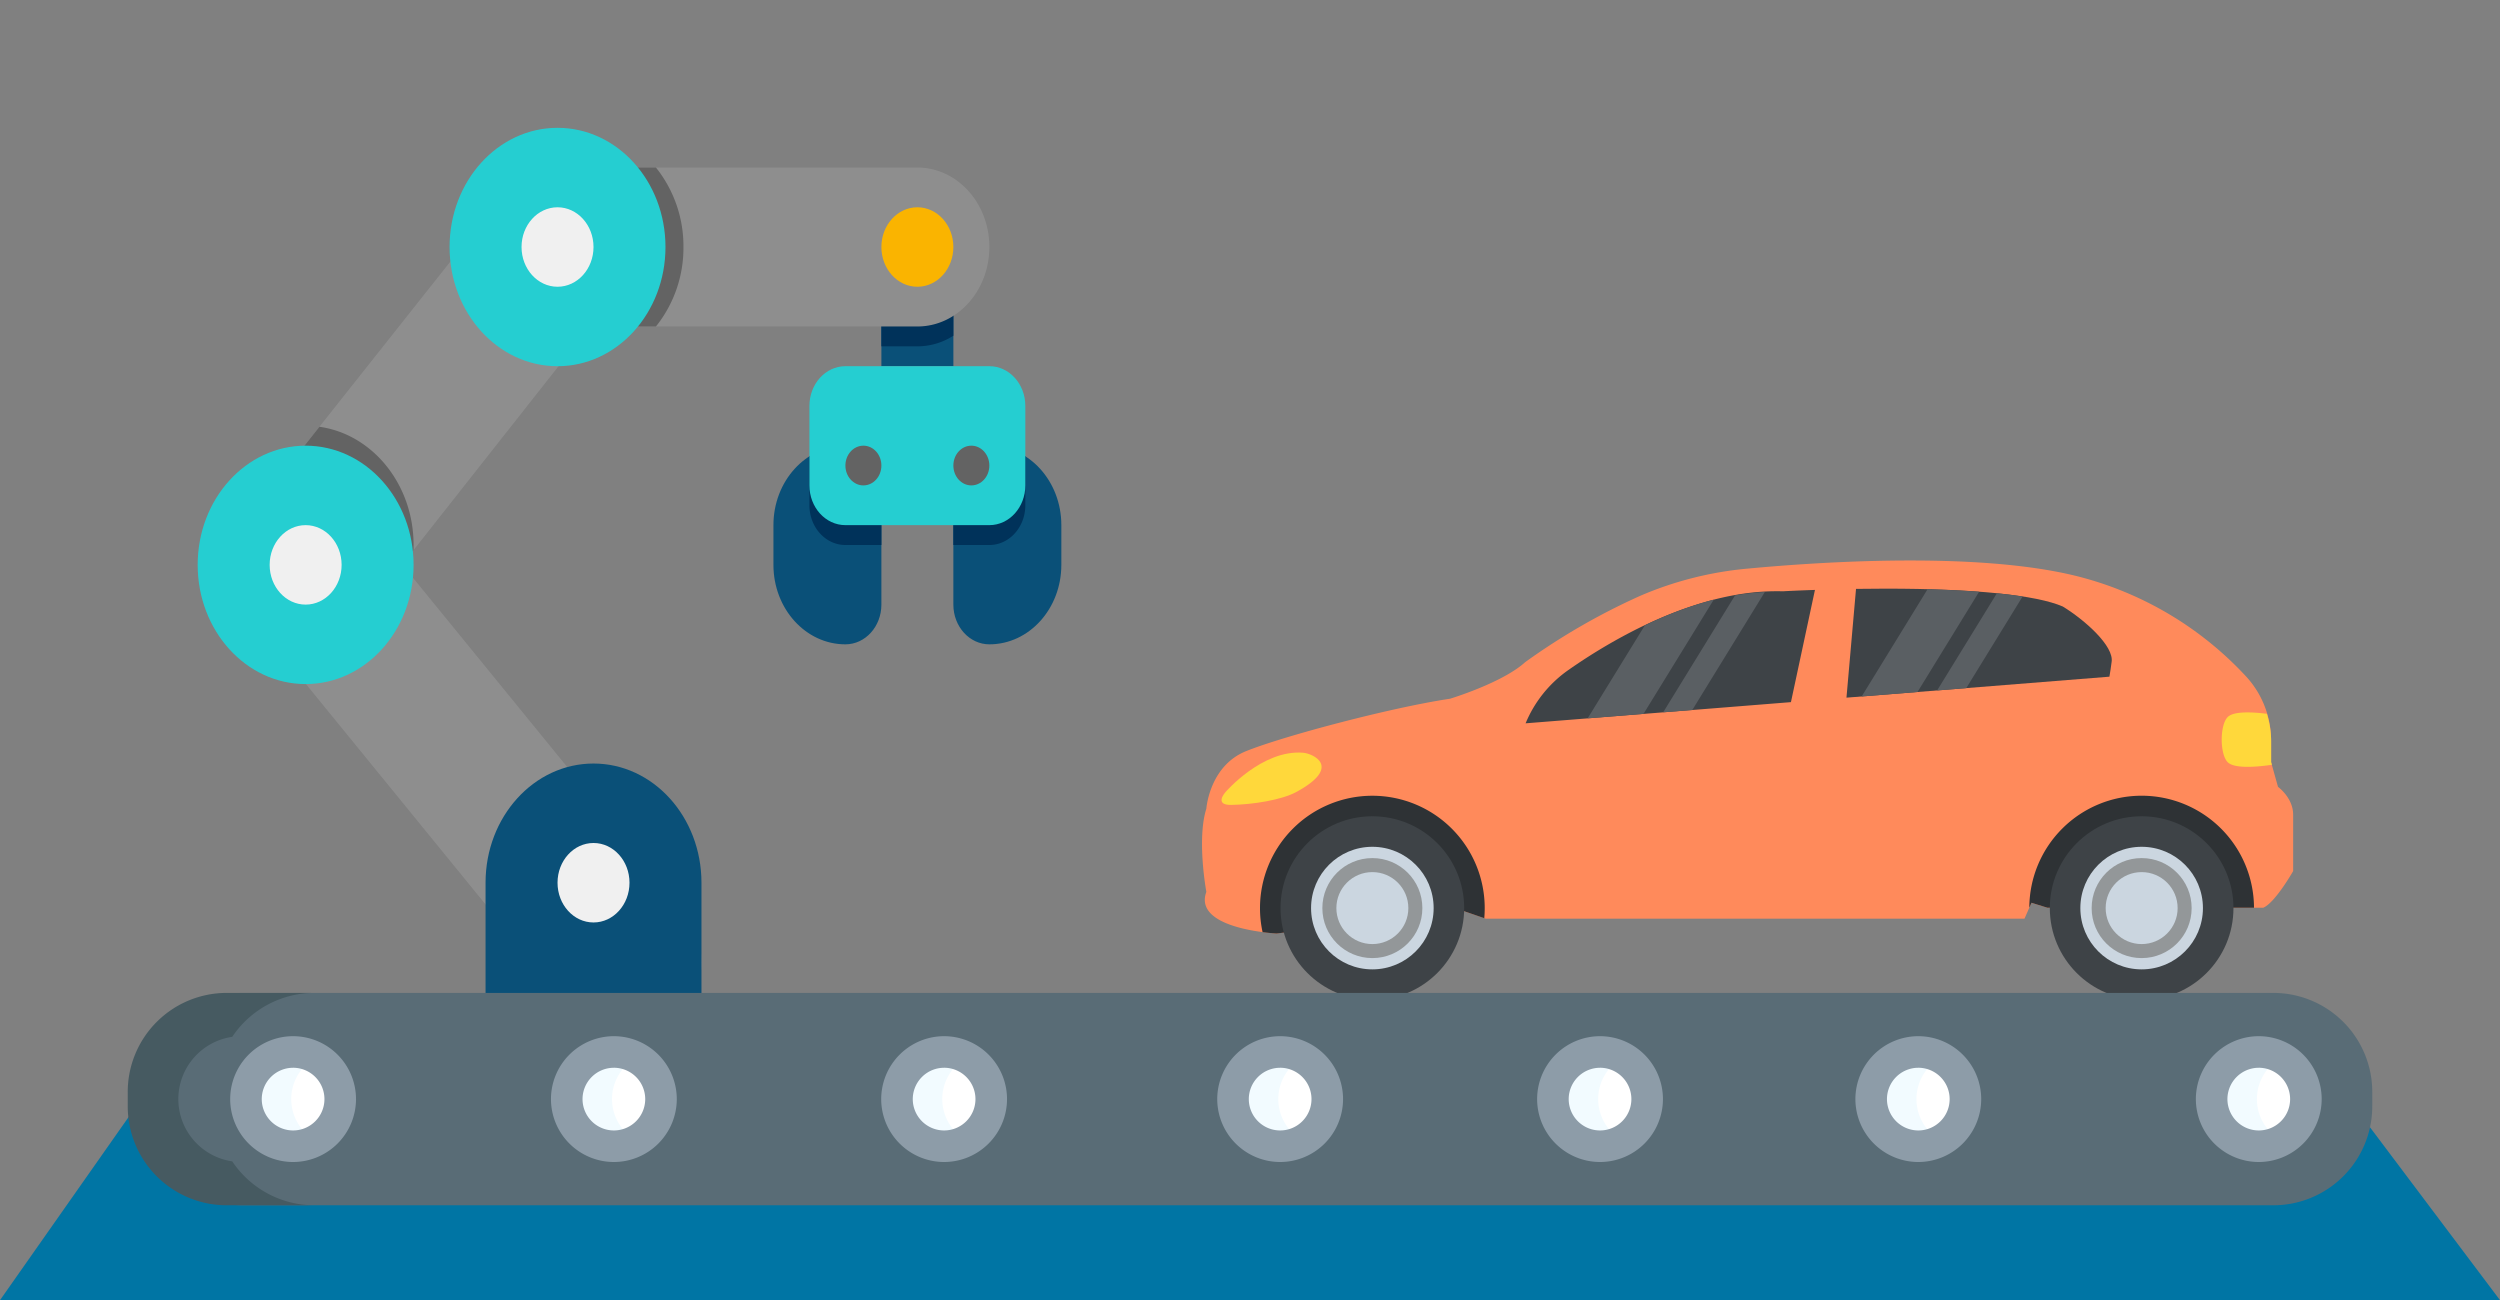 <svg xmlns="http://www.w3.org/2000/svg" width="573" height="298" viewBox="0 0 573 298">
  <rect x="0" y="0" width="573" height="298" fill="#808080" stroke="none"/>
  <g id="Grupo_57923" data-name="Grupo 57923" transform="translate(-3848.39 1742.438)">
    <rect id="Rectángulo_5242" data-name="Rectángulo 5242" width="573" height="298" transform="translate(3848.39 -1742.438)" fill="none"/>
    <g id="Grupo_56525" data-name="Grupo 56525">
      <path id="Trazado_102182" data-name="Trazado 102182" d="M3848.39-1444.438l32.363-46.087h505.984l34.653,46.087Z" fill="#0075a4"/>
      <g id="Icons">
        <g id="Grupo_56495" data-name="Grupo 56495">
          <g id="Grupo_56474" data-name="Grupo 56474">
            <path id="Trazado_102183" data-name="Trazado 102183" d="M4075.149-1594.756c9.109,0,16.5-8.155,16.5-18.214v-9.106c0-10.058-7.386-18.213-16.5-18.213H4066.9v36.426C4066.9-1598.832,4070.592-1594.756,4075.149-1594.756Z" fill="#0a5078"/>
          </g>
          <g id="Grupo_56475" data-name="Grupo 56475">
            <path id="Trazado_102184" data-name="Trazado 102184" d="M4042.157-1594.756c4.557,0,8.248-4.076,8.248-9.107v-36.426h-8.248c-9.109,0-16.495,8.155-16.495,18.213v9.106C4025.662-1602.911,4033.048-1594.756,4042.157-1594.756Z" fill="#0a5078"/>
          </g>
          <g id="Grupo_56476" data-name="Grupo 56476">
            <path id="Trazado_102185" data-name="Trazado 102185" d="M4050.405-1685.822h16.5v27.32h-16.5Z" fill="#0a5078"/>
          </g>
          <g id="Grupo_56477" data-name="Grupo 56477">
            <path id="Trazado_102186" data-name="Trazado 102186" d="M4050.405-1663.056h8.248a15.257,15.257,0,0,0,8.248-2.436v-20.33h-16.5Z" fill="#00325a"/>
          </g>
          <g id="Grupo_56480" data-name="Grupo 56480">
            <g id="Grupo_56478" data-name="Grupo 56478">
              <path id="Trazado_102187" data-name="Trazado 102187" d="M4075.149-1640.289H4066.9v22.766h8.248c4.557,0,8.247-4.075,8.247-9.106v-11.224A15.252,15.252,0,0,0,4075.149-1640.289Z" fill="#00325a"/>
            </g>
            <g id="Grupo_56479" data-name="Grupo 56479">
              <path id="Trazado_102188" data-name="Trazado 102188" d="M4050.405-1617.523v-22.766h-8.248a15.252,15.252,0,0,0-8.247,2.436v11.224c0,5.031,3.691,9.106,8.247,9.106Z" fill="#00325a"/>
            </g>
          </g>
          <g id="Grupo_56481" data-name="Grupo 56481">
            <path id="Trazado_102189" data-name="Trazado 102189" d="M4042.157-1622.076h32.992c4.557,0,8.247-4.075,8.247-9.107V-1649.4c0-5.031-3.69-9.106-8.247-9.106h-32.992c-4.556,0-8.247,4.075-8.247,9.106v18.213C4033.91-1626.151,4037.6-1622.076,4042.157-1622.076Z" fill="#25ced1"/>
          </g>
          <g id="Grupo_56482" data-name="Grupo 56482">
            <path id="Trazado_102190" data-name="Trazado 102190" d="M3992.675-1503.69a15.8,15.8,0,0,1-12.269-6.029l-74.23-91.066a19.648,19.648,0,0,1-.07-24.283l57.734-72.852a15.882,15.882,0,0,1,12.335-6.115h82.478c9.11,0,16.5,8.155,16.5,18.213s-7.386,18.213-16.5,18.213h-75.071l-43.013,54.562,64.362,78.959a19.562,19.562,0,0,1-1.229,25.721A15.576,15.576,0,0,1,3992.675-1503.69Z" fill="#8e8e8e"/>
          </g>
          <g id="Grupo_56483" data-name="Grupo 56483">
            <path id="Trazado_102191" data-name="Trazado 102191" d="M3963.845-1697.92l-8.232,10.222c-.037.619-.057,1.247-.057,1.876,0,13.664,9.085,24.988,20.953,27l7.073-8.788h15.155a28.86,28.86,0,0,0,6.3-18.213,28.876,28.876,0,0,0-6.3-18.213h-22.566a15.865,15.865,0,0,0-12.33,6.115Z" fill="#636363"/>
          </g>
          <g id="Grupo_56484" data-name="Grupo 56484">
            <path id="Trazado_102192" data-name="Trazado 102192" d="M3940.573-1613.047l2.586-3.283c.017-.391.025-.792.025-1.193,0-13.906-9.407-25.38-21.576-27.1l-15.494,19.551a19.643,19.643,0,0,0,.07,24.283l8.347,10.24a22.5,22.5,0,0,0,3.909.342c11.556,0,21.263-8.747,23.981-20.572Z" fill="#636363"/>
          </g>
          <g id="Grupo_56485" data-name="Grupo 56485">
            <ellipse id="Elipse_4086" data-name="Elipse 4086" cx="24.743" cy="27.32" rx="24.743" ry="27.32" transform="translate(3893.697 -1640.289)" fill="#25ced1"/>
          </g>
          <g id="Grupo_56486" data-name="Grupo 56486">
            <ellipse id="Elipse_4087" data-name="Elipse 4087" cx="24.743" cy="27.32" rx="24.743" ry="27.32" transform="translate(3951.432 -1713.142)" fill="#25ced1"/>
          </g>
          <g id="Grupo_56487" data-name="Grupo 56487">
            <ellipse id="Elipse_4088" data-name="Elipse 4088" cx="8.248" cy="9.107" rx="8.248" ry="9.107" transform="translate(3967.927 -1694.929)" fill="#f0f0f0"/>
          </g>
          <g id="Grupo_56488" data-name="Grupo 56488">
            <ellipse id="Elipse_4089" data-name="Elipse 4089" cx="8.248" cy="9.107" rx="8.248" ry="9.107" transform="translate(3910.193 -1622.076)" fill="#f0f0f0"/>
          </g>
          <g id="Grupo_56489" data-name="Grupo 56489">
            <ellipse id="Elipse_4090" data-name="Elipse 4090" cx="8.248" cy="9.107" rx="8.248" ry="9.107" transform="translate(4050.405 -1694.929)" fill="#fab400"/>
          </g>
          <g id="Grupo_56490" data-name="Grupo 56490">
            <ellipse id="Elipse_4091" data-name="Elipse 4091" cx="4.124" cy="4.553" rx="4.124" ry="4.553" transform="translate(4042.157 -1640.289)" fill="#636363"/>
          </g>
          <g id="Grupo_56491" data-name="Grupo 56491">
            <ellipse id="Elipse_4092" data-name="Elipse 4092" cx="4.124" cy="4.553" rx="4.124" ry="4.553" transform="translate(4066.901 -1640.289)" fill="#636363"/>
          </g>
          <g id="Grupo_56492" data-name="Grupo 56492">
            <path id="Trazado_102193" data-name="Trazado 102193" d="M3984.423-1567.437c13.666,0,24.743,12.231,24.743,27.32v27.32h-49.487v-27.32C3959.679-1555.206,3970.756-1567.437,3984.423-1567.437Z" fill="#0a5078"/>
          </g>
          <g id="Grupo_56493" data-name="Grupo 56493">
            <ellipse id="Elipse_4093" data-name="Elipse 4093" cx="8.248" cy="9.107" rx="8.248" ry="9.107" transform="translate(3976.175 -1549.223)" fill="#f0f0f0"/>
          </g>
          <g id="Grupo_56494" data-name="Grupo 56494">
            <path id="Trazado_102194" data-name="Trazado 102194" d="M3959.991-1514.593h49.175v3.634h-49.175Z" fill="#00325a"/>
          </g>
        </g>
      </g>
      <path id="Trazado_102195" data-name="Trazado 102195" d="M4373.98-1555.725v12.939s-4.127,7.27-6.856,8.4h-49.486l-3.635-1.134-1.595,3.635h-123.5l-.328-.117-5.574-1.931-42,5.449s-1.329-.063-3.236-.313c-5.347-.7-15.221-2.861-12.884-9.225,0,0-2.228-12.062,0-19.067,0,0,.68-9.764,9.077-13.173s33.147-9.991,46.765-12.023c0,0,12.031-3.636,17.254-8.4a150.437,150.437,0,0,1,26.33-15.182,80.366,80.366,0,0,1,24.75-6.255c16.488-1.547,52.324-3.932,75.136,1.681a79.13,79.13,0,0,1,38.987,23.039,21.653,21.653,0,0,1,5.738,14.736v4.91l1.587,5.675C4370.525-1562.081,4373.98-1559.587,4373.98-1555.725Z" fill="#ff8a5b"/>
      <path id="Trazado_102196" data-name="Trazado 102196" d="M4188.686-1534.3c0,.774-.032,1.548-.1,2.306l-5.574-1.931-42,5.449s-1.329-.063-3.236-.313a25.611,25.611,0,0,1-.594-5.511,25.753,25.753,0,0,1,25.751-25.752A25.754,25.754,0,0,1,4188.686-1534.3Z" fill="#2e3235"/>
      <circle id="Elipse_4094" data-name="Elipse 4094" cx="21.045" cy="21.045" r="21.045" transform="translate(4141.889 -1555.349)" fill="#3e4347"/>
      <path id="Trazado_102197" data-name="Trazado 102197" d="M4313.511-1534.4l.492-1.126,3.635,1.134h47.368a25.749,25.749,0,0,0-25.744-25.666A25.748,25.748,0,0,0,4313.511-1534.4Z" fill="#2e3235"/>
      <g id="Grupo_56496" data-name="Grupo 56496">
        <circle id="Elipse_4095" data-name="Elipse 4095" cx="21.045" cy="21.045" r="21.045" transform="translate(4318.209 -1555.349)" fill="#3e4347"/>
        <path id="Trazado_102198" data-name="Trazado 102198" d="M4264.376-1607.228c-4.37.149-7.137.3-7.192.305l-.156.008h-.156c-.438-.016-.876-.016-1.314-.016-19.083,0-38.1,11.336-47.735,18.09a27.907,27.907,0,0,0-9.764,12.188l60.814-4.855Z" fill="#3e4347"/>
        <path id="Trazado_102199" data-name="Trazado 102199" d="M4321.188-1603.42c-6.043-2.643-20.436-4.1-40.59-4.1-2.361,0-4.651.023-6.809.055l-2.189,24.93h0l60.267-4.808c.195-1.125.359-2.2.476-3.173l.008-.079.016-.078C4333-1594.36,4326.136-1600.4,4321.188-1603.42Z" fill="#3e4347"/>
      </g>
      <g id="Grupo_56497" data-name="Grupo 56497">
        <path id="Trazado_102200" data-name="Trazado 102200" d="M4129.287-1560.9s8.373-9.749,17.754-9.014c2.283.18,9.107,3.237-1.564,9.014-3.338,1.806-9.905,2.869-14.9,2.947C4126.527-1557.9,4129.287-1560.9,4129.287-1560.9Z" fill="#ffd83b"/>
        <path id="Trazado_102201" data-name="Trazado 102201" d="M4368.938-1567.756v-4.91a21.846,21.846,0,0,0-.977-6.168c-3.377-.422-7.607-.633-8.983.743-1.829,1.829-1.829,8.521,0,10.35,1.533,1.533,6.645,1.1,10.124.595Z" fill="#ffd83b"/>
      </g>
      <circle id="Elipse_4096" data-name="Elipse 4096" cx="14.048" cy="14.048" r="14.048" transform="translate(4148.886 -1548.353)" fill="#cbd6e0"/>
      <circle id="Elipse_4097" data-name="Elipse 4097" cx="11.461" cy="11.461" r="11.461" transform="translate(4151.474 -1545.765)" fill="#939799"/>
      <g id="Grupo_56498" data-name="Grupo 56498">
        <circle id="Elipse_4098" data-name="Elipse 4098" cx="8.248" cy="8.248" r="8.248" transform="translate(4154.687 -1542.552)" fill="#cbd6e0"/>
        <circle id="Elipse_4099" data-name="Elipse 4099" cx="14.048" cy="14.048" r="14.048" transform="translate(4325.206 -1548.353)" fill="#cbd6e0"/>
      </g>
      <circle id="Elipse_4100" data-name="Elipse 4100" cx="11.461" cy="11.461" r="11.461" transform="translate(4327.793 -1545.765)" fill="#939799"/>
      <circle id="Elipse_4101" data-name="Elipse 4101" cx="8.248" cy="8.248" r="8.248" transform="translate(4331.007 -1542.552)" fill="#cbd6e0"/>
      <g id="Grupo_56499" data-name="Grupo 56499">
        <path id="Trazado_102202" data-name="Trazado 102202" d="M4212.279-1577.794l12.8-1.024,16.1-26.174a86.99,86.99,0,0,0-15.792,5.895Z" fill="#5a5f63"/>
        <path id="Trazado_102203" data-name="Trazado 102203" d="M4229.588-1579.178l6.676-.531,16.628-27.042a57.131,57.131,0,0,0-6.825.774Z" fill="#5a5f63"/>
        <path id="Trazado_102204" data-name="Trazado 102204" d="M4275.079-1582.805l12.8-1.024L4302-1606.806c-3.565-.265-7.521-.461-11.82-.57Z" fill="#5a5f63"/>
        <path id="Trazado_102205" data-name="Trazado 102205" d="M4292.379-1584.189l6.677-.532,12.907-20.99c-1.8-.282-3.729-.539-5.887-.751Z" fill="#5a5f63"/>
      </g>
      <g id="Grupo_56524" data-name="Grupo 56524">
        <g id="Grupo_56500" data-name="Grupo 56500">
          <path id="Trazado_102206" data-name="Trazado 102206" d="M4369.424-1466.187H3904.055a22.688,22.688,0,0,1-22.689-22.688v-3.3a22.689,22.689,0,0,1,22.689-22.688h465.369a22.688,22.688,0,0,1,22.688,22.688v3.3A22.688,22.688,0,0,1,4369.424-1466.187Z" fill="#596c76"/>
        </g>
        <g id="Grupo_56501" data-name="Grupo 56501">
          <path id="Trazado_102207" data-name="Trazado 102207" d="M3901.623-1476.255a14.439,14.439,0,0,1-12.361-14.27,14.439,14.439,0,0,1,12.361-14.27,22.664,22.664,0,0,1,18.855-10.068h-20.122a22.689,22.689,0,0,0-22.689,22.688v3.3a22.688,22.688,0,0,0,22.689,22.688h20.122a22.664,22.664,0,0,1-18.855-10.068Z" fill="#465a61"/>
        </g>
        <g id="Grupo_56523" data-name="Grupo 56523">
          <g id="Grupo_56502" data-name="Grupo 56502">
            <circle id="Elipse_4102" data-name="Elipse 4102" cx="10.802" cy="10.802" r="10.802" transform="translate(3904.766 -1501.327)" fill="#fff"/>
          </g>
          <g id="Grupo_56503" data-name="Grupo 56503">
            <path id="Trazado_102208" data-name="Trazado 102208" d="M3915.142-1490.525a10.8,10.8,0,0,1,5.614-9.476,10.753,10.753,0,0,0-5.188-1.326,10.8,10.8,0,0,0-10.8,10.8,10.8,10.8,0,0,0,10.8,10.8,10.753,10.753,0,0,0,5.188-1.327A10.8,10.8,0,0,1,3915.142-1490.525Z" fill="#f2fbff"/>
          </g>
          <g id="Grupo_56504" data-name="Grupo 56504">
            <path id="Trazado_102209" data-name="Trazado 102209" d="M3915.568-1476.106a14.436,14.436,0,0,1-14.419-14.419,14.436,14.436,0,0,1,14.419-14.419,14.435,14.435,0,0,1,14.419,14.419A14.436,14.436,0,0,1,3915.568-1476.106Zm0-21.6a7.192,7.192,0,0,0-7.184,7.184,7.193,7.193,0,0,0,7.184,7.185,7.193,7.193,0,0,0,7.185-7.185A7.193,7.193,0,0,0,3915.568-1497.71Z" fill="#8d9ca8"/>
          </g>
          <g id="Grupo_56505" data-name="Grupo 56505">
            <circle id="Elipse_4103" data-name="Elipse 4103" cx="10.802" cy="10.802" r="10.802" transform="translate(3978.288 -1501.327)" fill="#fff"/>
          </g>
          <g id="Grupo_56506" data-name="Grupo 56506">
            <circle id="Elipse_4104" data-name="Elipse 4104" cx="10.802" cy="10.802" r="10.802" transform="translate(4130.999 -1501.327)" fill="#fff"/>
          </g>
          <g id="Grupo_56507" data-name="Grupo 56507">
            <path id="Trazado_102210" data-name="Trazado 102210" d="M4141.375-1490.525a10.8,10.8,0,0,1,5.614-9.476,10.75,10.75,0,0,0-5.188-1.326,10.8,10.8,0,0,0-10.8,10.8,10.8,10.8,0,0,0,10.8,10.8,10.75,10.75,0,0,0,5.188-1.327A10.8,10.8,0,0,1,4141.375-1490.525Z" fill="#f2fbff"/>
          </g>
          <g id="Grupo_56508" data-name="Grupo 56508">
            <path id="Trazado_102211" data-name="Trazado 102211" d="M4141.8-1476.106a14.436,14.436,0,0,1-14.418-14.419,14.435,14.435,0,0,1,14.418-14.419,14.435,14.435,0,0,1,14.419,14.419A14.436,14.436,0,0,1,4141.8-1476.106Zm0-21.6a7.191,7.191,0,0,0-7.184,7.184,7.192,7.192,0,0,0,7.184,7.185,7.193,7.193,0,0,0,7.185-7.185A7.192,7.192,0,0,0,4141.8-1497.71Z" fill="#8d9ca8"/>
          </g>
          <g id="Grupo_56509" data-name="Grupo 56509">
            <circle id="Elipse_4105" data-name="Elipse 4105" cx="10.802" cy="10.802" r="10.802" transform="translate(4053.979 -1501.327)" fill="#fff"/>
          </g>
          <g id="Grupo_56510" data-name="Grupo 56510">
            <path id="Trazado_102212" data-name="Trazado 102212" d="M4064.355-1490.525a10.8,10.8,0,0,1,5.614-9.476,10.753,10.753,0,0,0-5.188-1.326,10.8,10.8,0,0,0-10.8,10.8,10.8,10.8,0,0,0,10.8,10.8,10.753,10.753,0,0,0,5.188-1.327A10.8,10.8,0,0,1,4064.355-1490.525Z" fill="#f2fbff"/>
          </g>
          <g id="Grupo_56511" data-name="Grupo 56511">
            <path id="Trazado_102213" data-name="Trazado 102213" d="M4064.781-1476.106a14.436,14.436,0,0,1-14.419-14.419,14.436,14.436,0,0,1,14.419-14.419,14.435,14.435,0,0,1,14.419,14.419A14.436,14.436,0,0,1,4064.781-1476.106Zm0-21.6a7.192,7.192,0,0,0-7.184,7.184,7.193,7.193,0,0,0,7.184,7.185,7.193,7.193,0,0,0,7.185-7.185A7.193,7.193,0,0,0,4064.781-1497.71Z" fill="#8d9ca8"/>
          </g>
          <g id="Grupo_56512" data-name="Grupo 56512">
            <circle id="Elipse_4106" data-name="Elipse 4106" cx="10.802" cy="10.802" r="10.802" transform="translate(4204.317 -1501.327)" fill="#fff"/>
          </g>
          <g id="Grupo_56513" data-name="Grupo 56513">
            <path id="Trazado_102214" data-name="Trazado 102214" d="M4214.693-1490.525a10.8,10.8,0,0,1,5.614-9.476,10.753,10.753,0,0,0-5.188-1.326,10.8,10.8,0,0,0-10.8,10.8,10.8,10.8,0,0,0,10.8,10.8,10.753,10.753,0,0,0,5.188-1.327A10.8,10.8,0,0,1,4214.693-1490.525Z" fill="#f2fbff"/>
          </g>
          <g id="Grupo_56514" data-name="Grupo 56514">
            <path id="Trazado_102215" data-name="Trazado 102215" d="M4215.118-1476.106a14.435,14.435,0,0,1-14.418-14.419,14.435,14.435,0,0,1,14.418-14.419,14.435,14.435,0,0,1,14.419,14.419A14.436,14.436,0,0,1,4215.118-1476.106Zm0-21.6a7.193,7.193,0,0,0-7.184,7.184,7.193,7.193,0,0,0,7.184,7.185,7.193,7.193,0,0,0,7.185-7.185A7.193,7.193,0,0,0,4215.118-1497.71Z" fill="#8d9ca8"/>
          </g>
          <g id="Grupo_56515" data-name="Grupo 56515">
            <circle id="Elipse_4107" data-name="Elipse 4107" cx="10.802" cy="10.802" r="10.802" transform="translate(4277.264 -1501.327)" fill="#fff"/>
          </g>
          <g id="Grupo_56516" data-name="Grupo 56516">
            <path id="Trazado_102216" data-name="Trazado 102216" d="M4287.64-1490.525a10.8,10.8,0,0,1,5.614-9.476,10.753,10.753,0,0,0-5.188-1.326,10.8,10.8,0,0,0-10.8,10.8,10.8,10.8,0,0,0,10.8,10.8,10.753,10.753,0,0,0,5.188-1.327A10.8,10.8,0,0,1,4287.64-1490.525Z" fill="#f2fbff"/>
          </g>
          <g id="Grupo_56517" data-name="Grupo 56517">
            <path id="Trazado_102217" data-name="Trazado 102217" d="M4288.065-1476.106a14.436,14.436,0,0,1-14.419-14.419,14.436,14.436,0,0,1,14.419-14.419,14.435,14.435,0,0,1,14.419,14.419A14.435,14.435,0,0,1,4288.065-1476.106Zm0-21.6a7.192,7.192,0,0,0-7.184,7.184,7.193,7.193,0,0,0,7.184,7.185,7.193,7.193,0,0,0,7.185-7.185A7.193,7.193,0,0,0,4288.065-1497.71Z" fill="#8d9ca8"/>
          </g>
          <g id="Grupo_56518" data-name="Grupo 56518">
            <circle id="Elipse_4108" data-name="Elipse 4108" cx="10.802" cy="10.802" r="10.802" transform="translate(4355.297 -1501.327)" fill="#fff"/>
          </g>
          <g id="Grupo_56519" data-name="Grupo 56519">
            <path id="Trazado_102218" data-name="Trazado 102218" d="M3988.664-1490.525a10.8,10.8,0,0,1,5.614-9.476,10.753,10.753,0,0,0-5.188-1.326,10.8,10.8,0,0,0-10.8,10.8,10.8,10.8,0,0,0,10.8,10.8,10.753,10.753,0,0,0,5.188-1.327A10.8,10.8,0,0,1,3988.664-1490.525Z" fill="#f2fbff"/>
          </g>
          <g id="Grupo_56520" data-name="Grupo 56520">
            <path id="Trazado_102219" data-name="Trazado 102219" d="M3989.09-1476.106a14.435,14.435,0,0,1-14.418-14.419,14.435,14.435,0,0,1,14.418-14.419,14.435,14.435,0,0,1,14.419,14.419A14.436,14.436,0,0,1,3989.09-1476.106Zm0-21.6a7.192,7.192,0,0,0-7.184,7.184,7.193,7.193,0,0,0,7.184,7.185,7.193,7.193,0,0,0,7.185-7.185A7.193,7.193,0,0,0,3989.09-1497.71Z" fill="#8d9ca8"/>
          </g>
          <g id="Grupo_56521" data-name="Grupo 56521">
            <path id="Trazado_102220" data-name="Trazado 102220" d="M4365.673-1490.525a10.8,10.8,0,0,1,5.614-9.476,10.753,10.753,0,0,0-5.188-1.326,10.8,10.8,0,0,0-10.8,10.8,10.8,10.8,0,0,0,10.8,10.8,10.753,10.753,0,0,0,5.188-1.327A10.8,10.8,0,0,1,4365.673-1490.525Z" fill="#f2fbff"/>
          </g>
          <g id="Grupo_56522" data-name="Grupo 56522">
            <path id="Trazado_102221" data-name="Trazado 102221" d="M4366.1-1476.106a14.436,14.436,0,0,1-14.419-14.419,14.435,14.435,0,0,1,14.419-14.419,14.435,14.435,0,0,1,14.419,14.419A14.436,14.436,0,0,1,4366.1-1476.106Zm0-21.6a7.193,7.193,0,0,0-7.185,7.184,7.194,7.194,0,0,0,7.185,7.185,7.193,7.193,0,0,0,7.185-7.185A7.193,7.193,0,0,0,4366.1-1497.71Z" fill="#8d9ca8"/>
          </g>
        </g>
      </g>
    </g>
  </g>
</svg>
